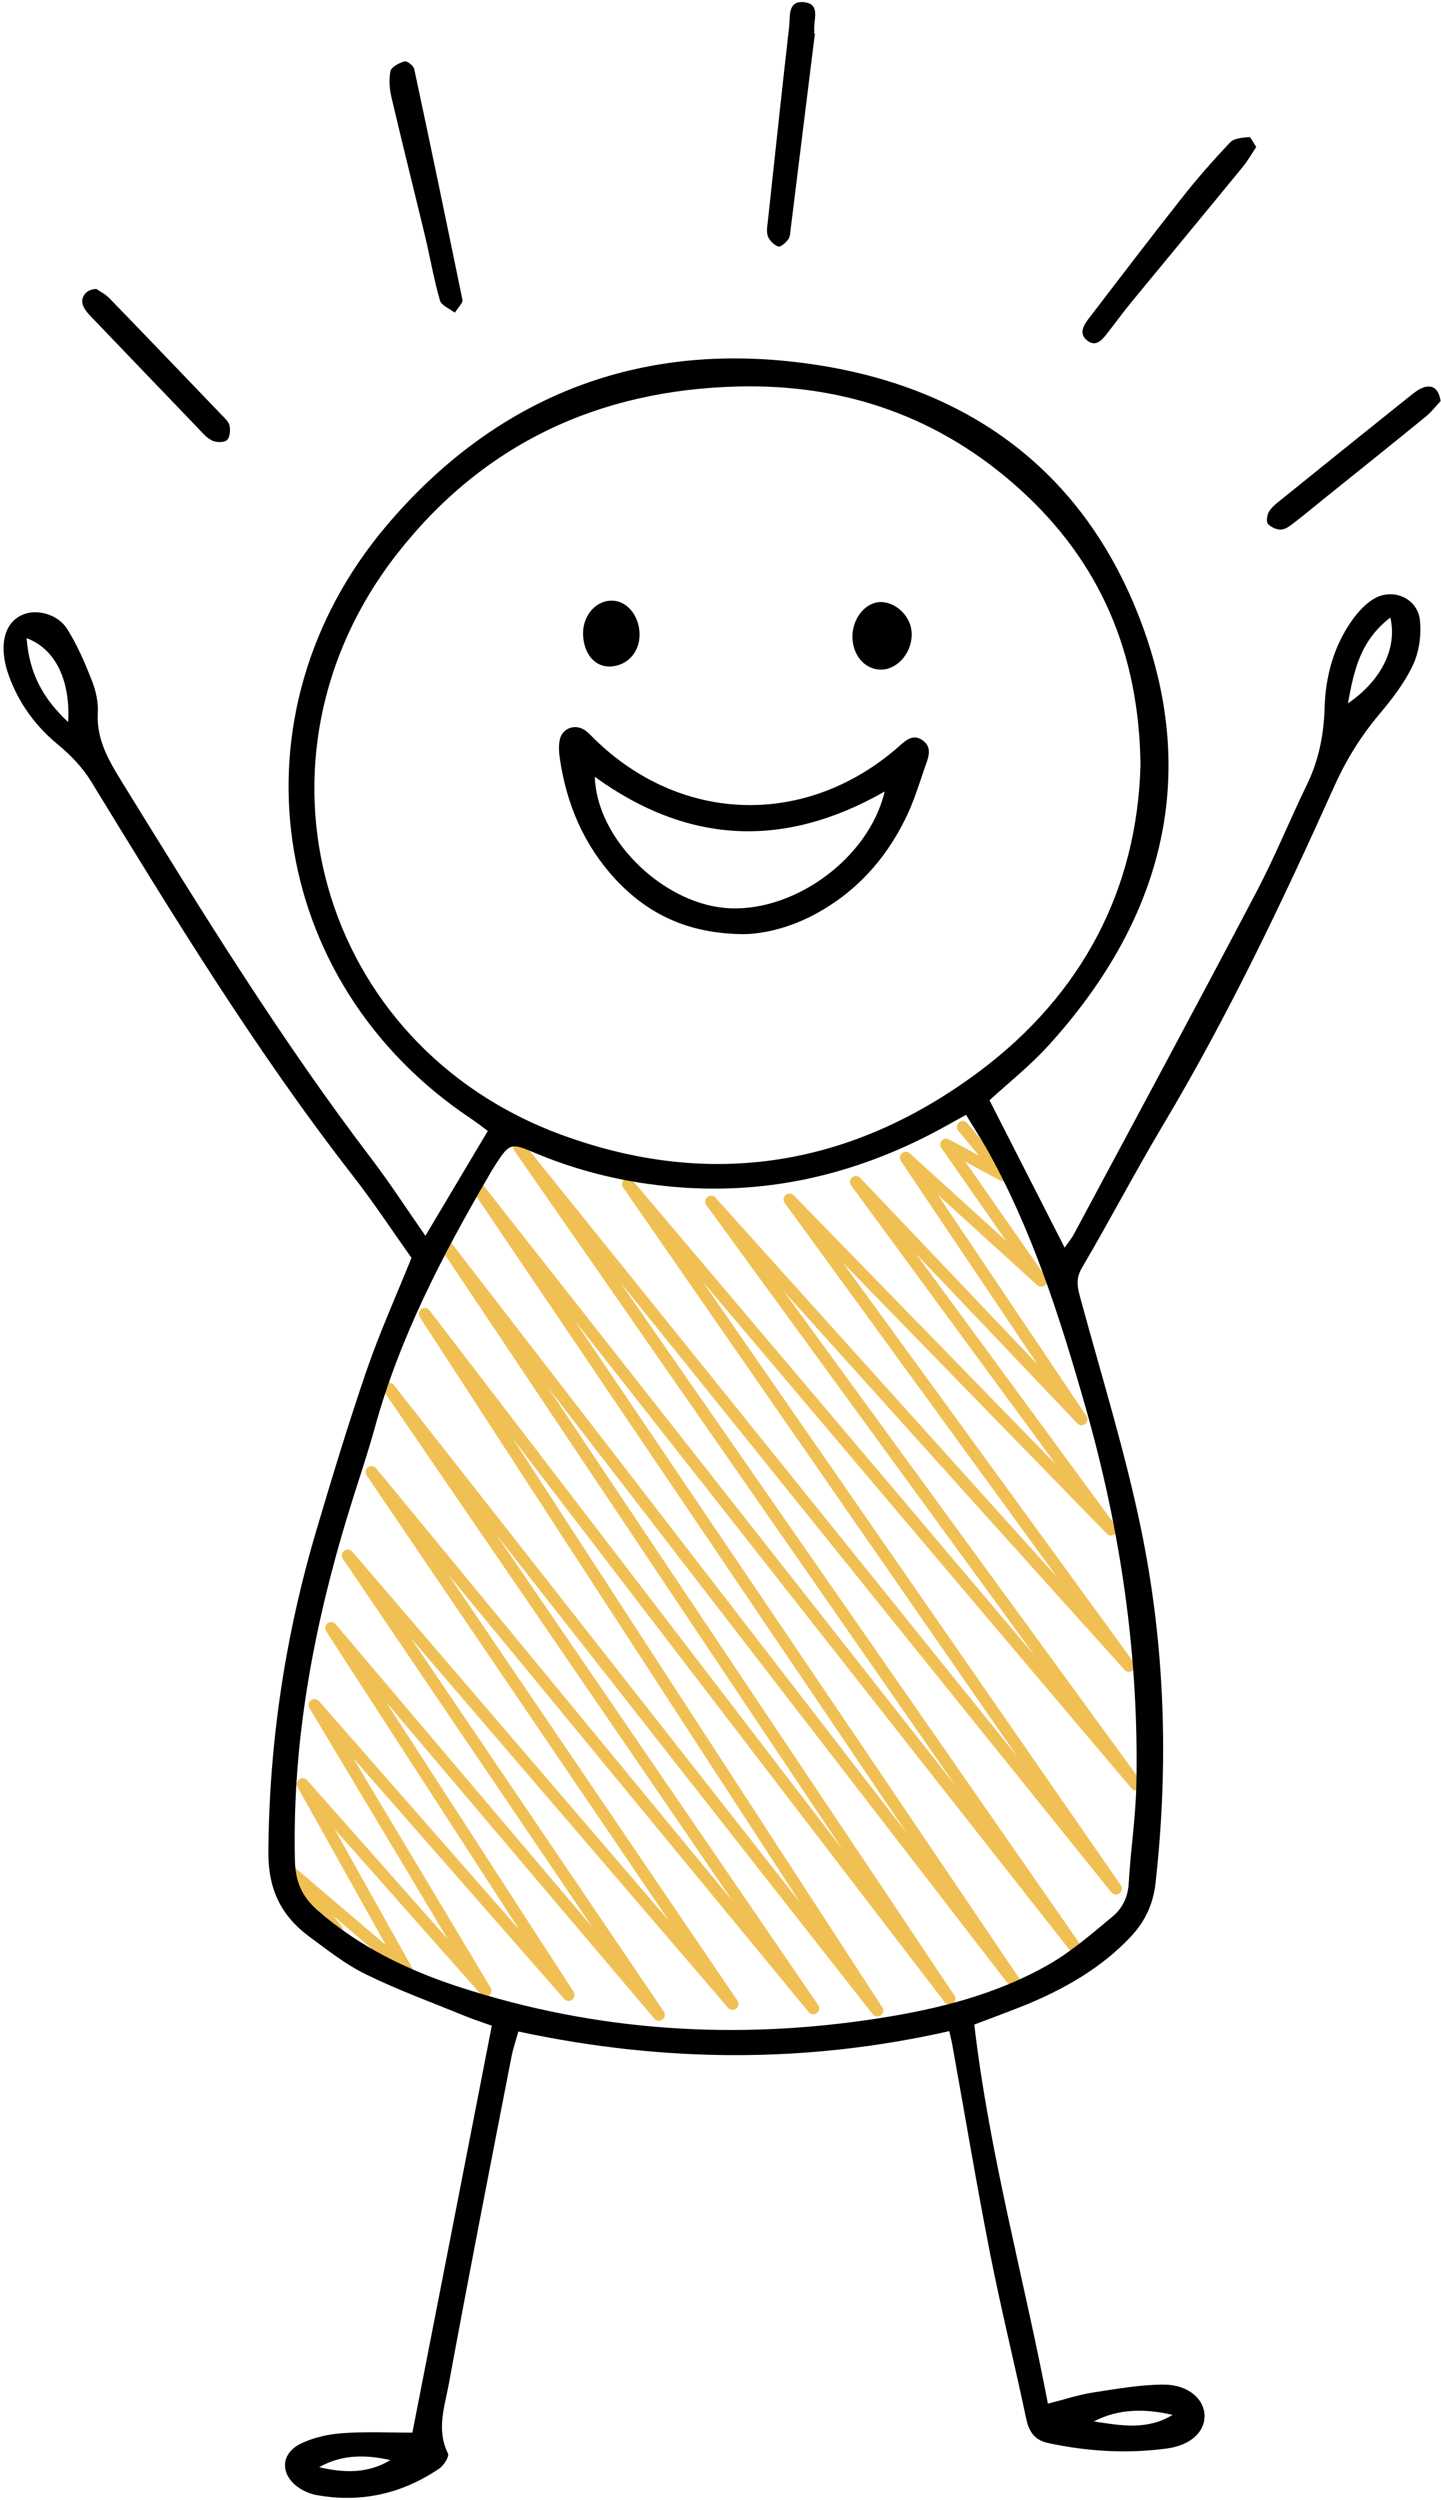 <svg width="365" height="633" viewBox="0 0 365 633" fill="none" xmlns="http://www.w3.org/2000/svg">
<path d="M85.35 488.681L73.038 473.475L103.116 499.09L76.663 451.776L122.973 504.082L79.668 431.741L144.038 505.191L83.88 412.261L166.899 510.216L88.093 393.891L185.547 507.443L94.103 372.747L205.991 508.552L98.577 351.635L222.222 509.107L107.591 332.71L240.511 506.138L113.012 315.481L257.722 502.973L120.981 300.733L272.223 492.988L131.464 290.454L282.674 478.239L159.061 299.852L287.768 451.907L180.125 304.289L285.972 421.855L199.982 303.735L281.432 387.332L216.801 299.297L273.954 359.401L229.44 293.162L263.731 324.324L239.662 289.834L254.097 297.633L243.875 285.364" stroke="#F0C055" stroke-width="3" stroke-miterlimit="10" stroke-linecap="round" stroke-linejoin="round"/>
<path d="M246.782 512.664C250.603 545.359 259.257 576.422 265.43 608.661C269.708 607.584 273.17 606.409 276.73 605.855C282.673 604.941 288.65 603.864 294.626 603.832C300.995 603.799 305.11 607.519 305.11 611.858C305.077 615.905 301.517 619.265 295.345 620.049C285.384 621.354 275.423 620.766 265.56 618.646C262.131 617.928 260.662 615.872 259.943 612.511C256.971 598.448 253.509 584.482 250.733 570.386C247.304 552.864 244.365 535.276 241.197 517.689C241.034 516.808 240.805 515.927 240.446 514.328C204.26 522.518 168.172 522.322 131.301 514.426C130.68 516.645 129.962 518.733 129.537 520.919C124.181 548.459 118.76 575.998 113.698 603.603C112.653 609.346 110.465 615.252 113.469 621.256C113.861 622.006 112.424 624.323 111.248 625.106C101.81 631.502 91.392 633.851 80.125 631.795C78.59 631.502 76.989 630.849 75.683 629.935C70.948 626.705 70.98 621.386 76.075 618.841C79.308 617.242 83.129 616.394 86.754 616.133C92.698 615.709 98.707 616.003 104.455 616.003C111.183 581.578 117.845 547.545 124.573 512.957C122.32 512.142 119.936 511.391 117.649 510.445C109.289 507.019 100.765 503.919 92.666 499.938C87.505 497.426 82.868 493.738 78.231 490.312C71.144 485.026 67.91 478.337 67.976 468.94C68.172 441.074 72.287 413.958 80.19 387.332C84.207 373.791 88.322 360.217 92.927 346.839C96.16 337.441 100.275 328.338 104.227 318.516C99.524 311.892 94.69 304.55 89.302 297.633C64.743 266.047 43.939 231.982 23.103 197.916C20.98 194.457 18.008 191.292 14.873 188.714C8.929 183.852 4.683 177.979 2.136 170.801C1.515 169.071 1.091 167.211 0.96 165.417C0.568 160.49 2.397 156.998 5.892 155.595C9.321 154.192 14.611 155.465 16.996 159.25C19.576 163.328 21.503 167.831 23.266 172.334C24.278 174.879 24.932 177.816 24.768 180.492C24.376 187.474 27.773 192.956 31.169 198.471C51.157 230.872 71.111 263.274 94.233 293.619C98.838 299.689 102.986 306.084 107.754 312.936C113.241 303.702 118.303 295.186 123.561 286.376C122.156 285.331 120.719 284.222 119.217 283.21C67.551 248.721 57.623 180.655 97.924 133.08C124.181 102.115 158.342 87.464 198.675 91.379C241.23 95.491 273.627 116.57 289.042 157.553C304.13 197.688 293.875 233.711 265.397 264.938C260.89 269.865 255.599 274.074 250.635 278.61C256.938 291.009 263.242 303.31 269.675 315.938C270.557 314.633 271.439 313.589 272.092 312.382C287.54 283.537 303.052 254.757 318.271 225.815C322.909 217.004 326.665 207.705 331.008 198.764C334.013 192.565 335.319 186.137 335.515 179.284C335.744 171.257 337.801 163.655 342.504 157.031C343.941 155.008 345.77 152.985 347.86 151.712C352.661 148.743 358.997 151.386 359.65 156.965C360.074 160.685 359.487 164.992 357.919 168.353C355.796 172.889 352.596 177.033 349.33 180.916C344.66 186.463 340.936 192.499 337.965 199.123C324.836 228.327 311.086 257.237 294.659 284.777C287.54 296.719 281.073 309.086 274.019 321.094C272.353 323.933 272.974 326.217 273.725 328.958C278.95 348.209 284.894 367.298 288.944 386.778C295.116 416.471 296.064 446.588 292.7 476.803C292.112 482.122 290.054 486.56 286.429 490.41C279.114 498.176 270.1 503.364 260.4 507.443C255.991 509.238 251.648 510.804 246.782 512.664ZM244.691 282.297C241.785 283.896 239.76 285.038 237.735 286.147C216.115 297.731 193.189 302.919 168.63 300.341C156.97 299.134 145.834 296.328 135.056 291.759C129.439 289.378 128.982 289.573 125.586 294.794C124.965 295.773 124.344 296.752 123.789 297.763C111.967 318.059 101.19 338.779 94.919 361.587C93.254 367.624 91.261 373.563 89.367 379.534C79.961 409.358 73.952 439.671 74.703 471.126C74.834 476.477 76.467 480.262 80.419 483.721C90.935 492.923 103.182 498.861 116.278 503.136C151.125 514.491 186.755 516.71 222.876 511.032C237.833 508.683 252.53 504.996 265.756 497.393C271.504 494.097 276.632 489.594 281.792 485.32C284.306 483.232 285.711 480.393 285.907 476.836C286.364 468.515 287.67 460.227 287.833 451.907C288.519 419.44 283.882 387.691 274.999 356.465C268.5 333.656 261.38 311.174 249.656 290.422C248.153 287.844 246.52 285.331 244.691 282.297ZM288.879 193.87C288.585 165.156 278.493 142.152 258.343 123.911C238.16 105.639 214.09 97.188 186.886 97.873C151.614 98.754 122.352 112.393 100.569 140.259C60.105 191.977 80.582 264.709 142.209 287.354C180.223 301.32 216.05 295.284 248.251 271.17C274.182 251.69 287.997 225.195 288.879 193.87ZM6.741 161.599C7.427 170.703 11.019 177 17.257 182.841C17.877 172.53 14.154 164.34 6.741 161.599ZM352.171 156.378C344.496 162.252 342.929 169.887 341.426 178.11C349.689 172.465 354 164.34 352.171 156.378ZM297.011 611.5C290.152 609.933 283.457 609.835 277.056 613.164C283.849 614.208 290.609 615.448 297.011 611.5ZM80.843 624.747C87.114 626.216 93.221 626.411 98.871 622.953C92.666 621.55 86.624 621.484 80.843 624.747Z" fill="black"/>
<path d="M117.16 76.043C117.258 76.598 116.017 77.936 115.2 79.176C113.894 78.164 111.836 77.381 111.444 76.109C109.909 70.79 108.962 65.276 107.689 59.892C104.88 48.21 101.941 36.529 99.197 24.814C98.675 22.628 98.446 20.181 98.903 18.027C99.132 16.951 101.092 15.939 102.463 15.548C103.051 15.352 104.717 16.624 104.913 17.44C109.028 36.627 113.012 55.878 117.16 76.043Z" fill="black"/>
<path d="M318.206 37.214C317.03 38.943 316.051 40.738 314.777 42.271C305.404 53.724 295.966 65.112 286.56 76.533C284.502 79.045 282.608 81.656 280.616 84.201C279.31 85.865 277.775 87.953 275.554 86.354C272.974 84.495 274.574 82.21 276.011 80.35C283.751 70.268 291.459 60.12 299.329 50.168C303.183 45.273 307.331 40.542 311.609 36.039C312.589 34.995 314.744 34.864 316.377 34.701C316.802 34.669 317.39 36.039 318.206 37.214Z" fill="black"/>
<path d="M206.416 8.467C204.358 24.978 202.333 41.488 200.276 57.966C200.178 58.88 200.145 59.957 199.655 60.609C199.035 61.458 197.696 62.633 197.141 62.437C196.063 62.045 194.887 60.903 194.495 59.826C194.071 58.619 194.365 57.085 194.528 55.715C196.291 39.4 198.022 23.085 199.884 6.803C200.178 4.29 199.459 0.212 203.476 0.538C208.049 0.897 205.991 5.041 206.252 7.749C206.285 7.977 206.22 8.206 206.187 8.434C206.285 8.434 206.35 8.467 206.416 8.467Z" fill="black"/>
<path d="M364.908 101.56C363.863 102.637 362.654 104.268 361.12 105.508C352.53 112.524 343.843 119.474 335.189 126.424C332.837 128.316 330.551 130.242 328.167 132.069C327.089 132.885 325.881 133.961 324.64 134.092C323.529 134.222 321.962 133.537 321.178 132.689C320.688 132.134 320.917 130.437 321.407 129.589C322.092 128.447 323.235 127.533 324.313 126.685C335.287 117.81 346.292 108.967 357.298 100.157C358.376 99.308 359.552 98.395 360.793 98.036C362.916 97.481 364.385 98.395 364.908 101.56Z" fill="black"/>
<path d="M24.409 73.172C25.258 73.759 26.728 74.477 27.773 75.587C37.277 85.375 46.682 95.23 56.121 105.051C56.904 105.867 57.95 106.781 58.145 107.792C58.374 108.967 58.243 110.794 57.492 111.447C56.741 112.099 54.814 112.067 53.769 111.577C52.365 110.925 51.255 109.587 50.144 108.412C41.326 99.243 32.541 90.074 23.756 80.905C22.809 79.926 21.764 78.915 21.176 77.707C20.131 75.587 21.568 73.237 24.409 73.172Z" fill="black"/>
<path d="M188.355 236.55C174.41 236.452 164.188 231.557 155.893 222.649C147.924 214.035 143.515 203.691 141.817 192.173C141.588 190.574 141.458 188.877 141.784 187.344C142.339 184.603 145.279 183.298 147.761 184.668C148.936 185.321 149.851 186.463 150.863 187.409C172.157 207.999 202.464 209.402 225.488 190.868C226.043 190.444 226.566 189.954 227.089 189.53C229.015 187.931 230.975 185.517 233.718 187.474C236.364 189.367 235.025 192.14 234.208 194.49C232.706 198.862 231.334 203.332 229.277 207.444C224.117 217.885 216.54 226.173 206.089 231.688C200.047 234.886 193.581 236.484 188.355 236.55ZM150.667 196.709C151.092 212.175 167.356 228.36 183.457 229.893C200.406 231.525 220.002 217.722 224.084 200.428C198.61 214.981 174.214 213.774 150.667 196.709Z" fill="black"/>
<path d="M215.919 160.914C216.05 156.248 219.512 152.299 223.3 152.462C227.415 152.626 231.04 156.574 230.942 160.783C230.844 165.58 227.088 169.691 222.974 169.561C218.891 169.463 215.789 165.678 215.919 160.914Z" fill="black"/>
<path d="M162 160.49C162.098 165.09 158.93 168.614 154.554 168.778C150.733 168.908 147.924 165.678 147.695 160.849C147.467 156.215 150.602 152.267 154.652 152.104C158.603 151.908 161.869 155.66 162 160.49Z" fill="black"/>
</svg>
